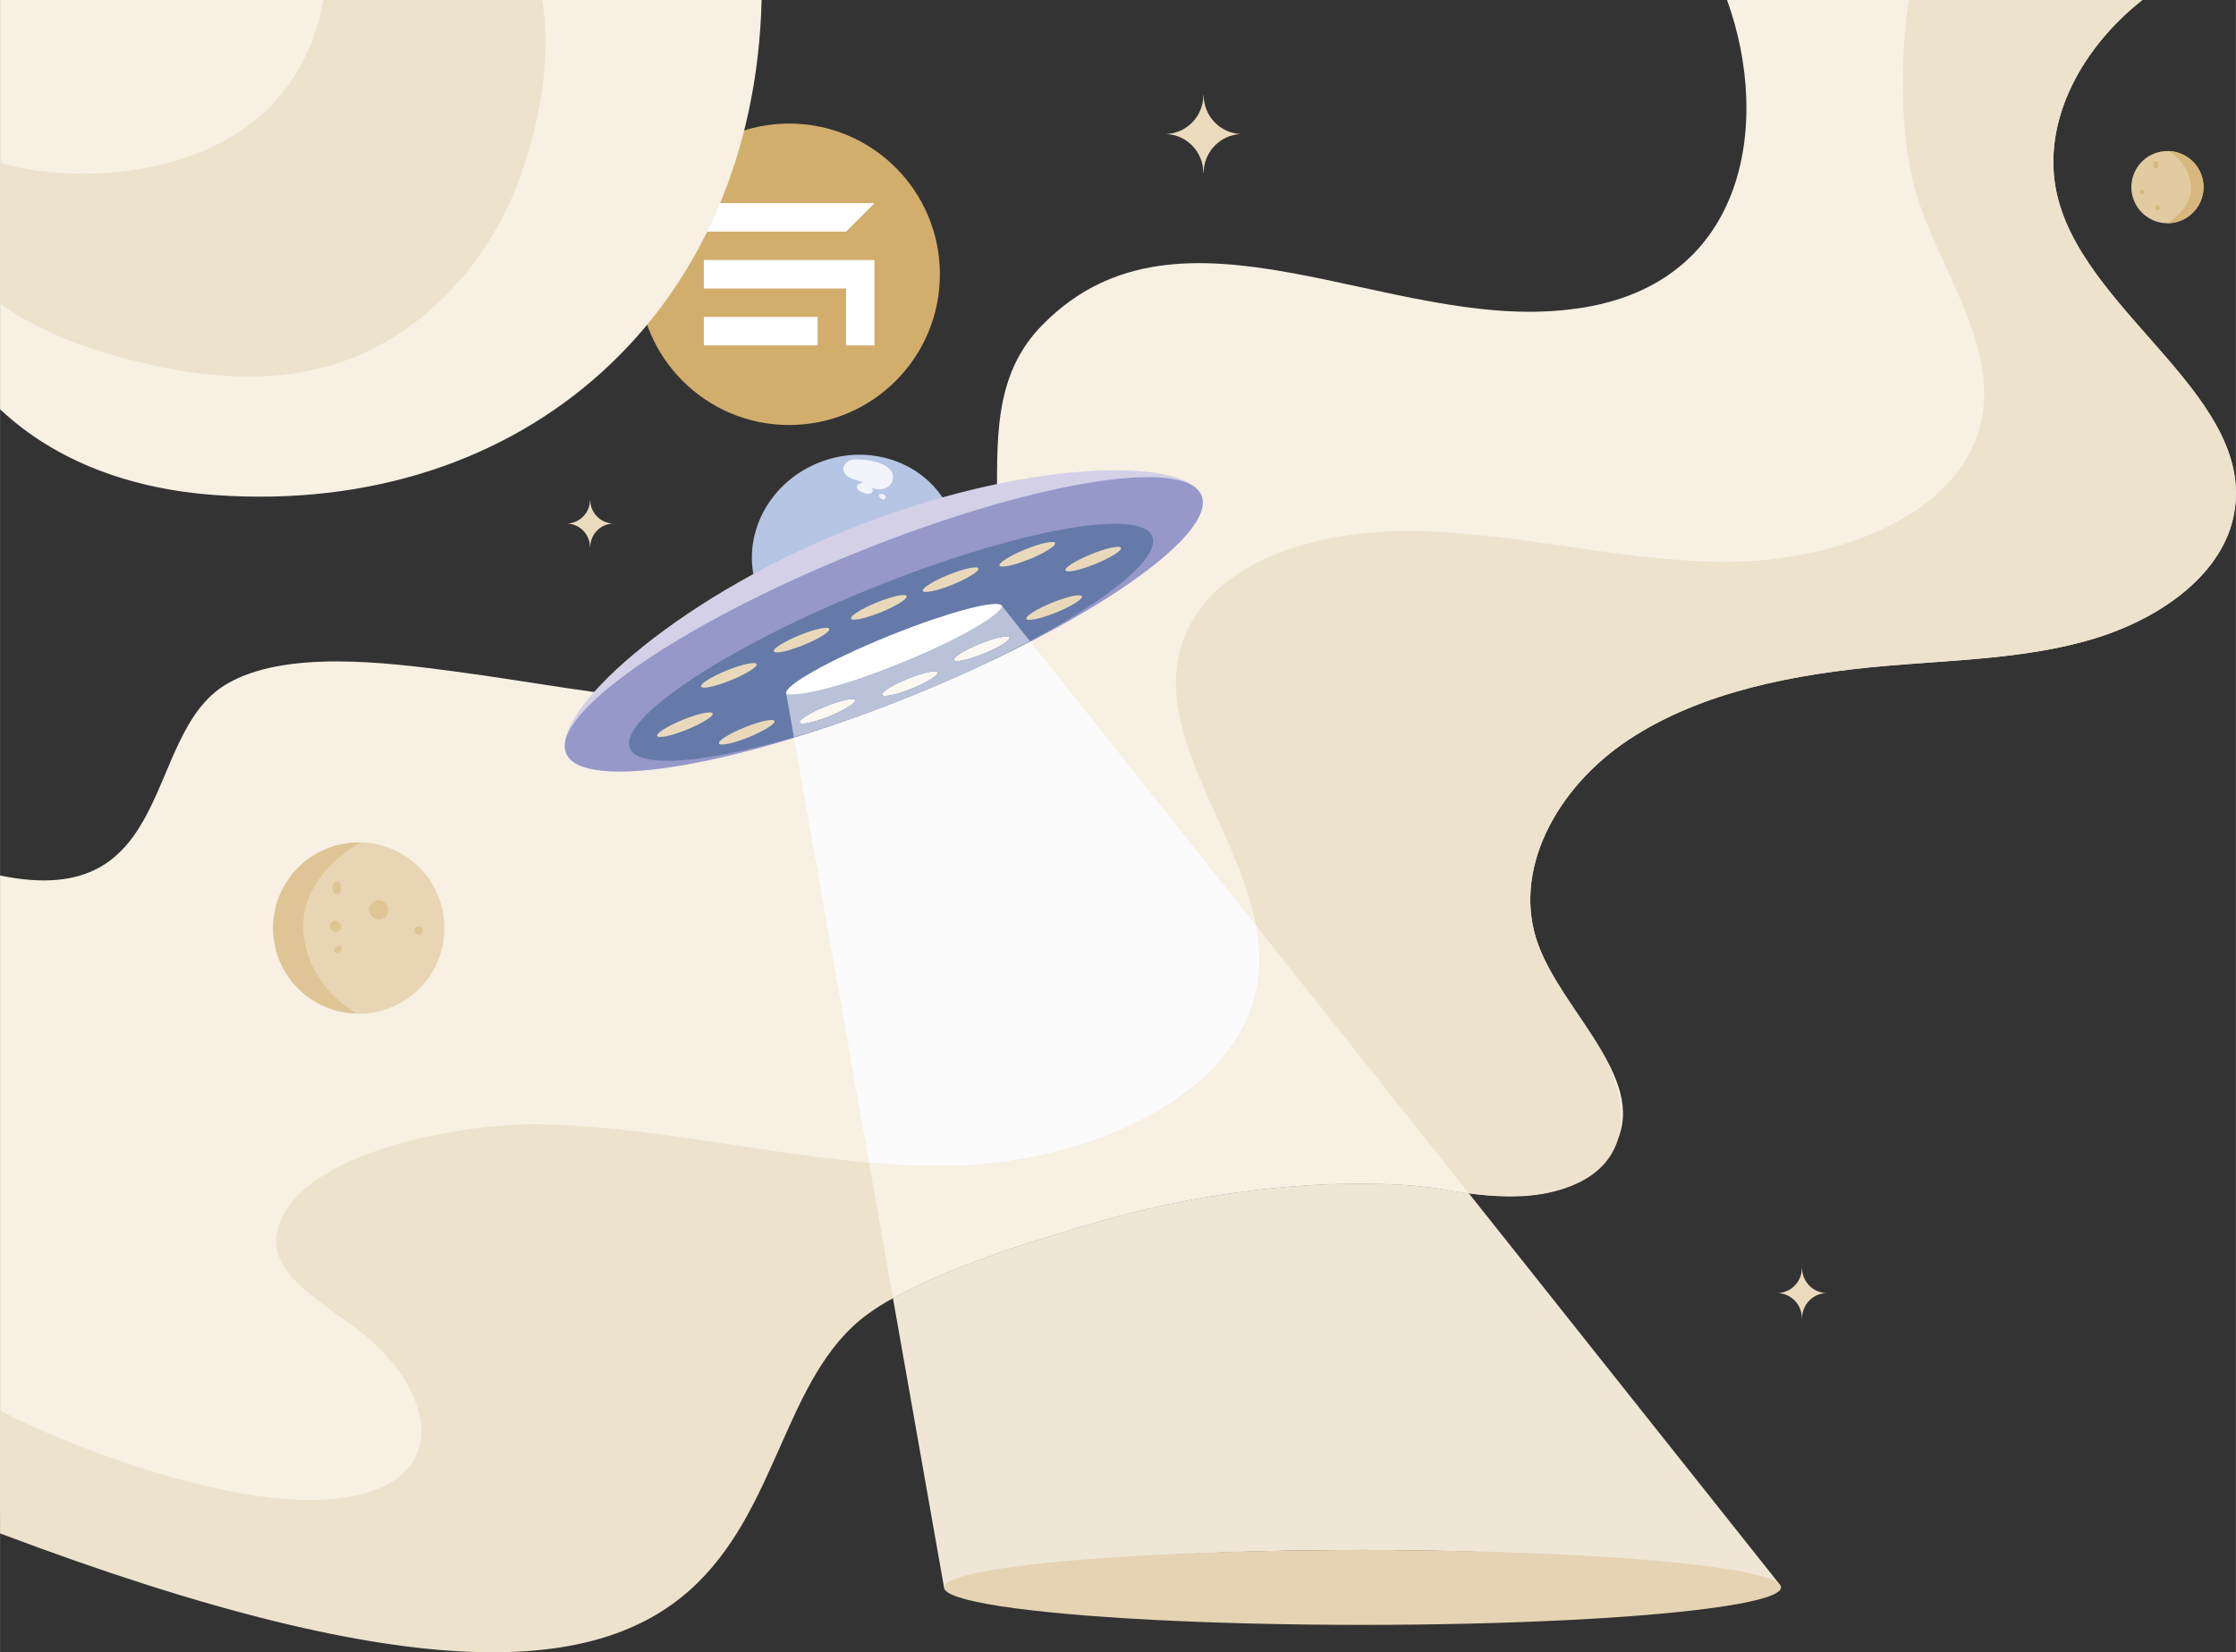 <?xml version="1.0" encoding="UTF-8"?>
<!DOCTYPE svg PUBLIC "-//W3C//DTD SVG 1.1//EN" "http://www.w3.org/Graphics/SVG/1.1/DTD/svg11.dtd">
<!-- Creator: CorelDRAW X7 -->
<svg xmlns="http://www.w3.org/2000/svg" xml:space="preserve" width="11.024in" height="8.146in" version="1.1" style="shape-rendering:geometricPrecision; text-rendering:geometricPrecision; image-rendering:optimizeQuality; fill-rule:evenodd; clip-rule:evenodd"
viewBox="0 0 110236 81461"
 xmlns:xlink="http://www.w3.org/1999/xlink">
 <rect x="0" y="0" width="110236" height="81461" fill="#333333" stroke="none"/>
 <defs>
  <style type="text/css">
   <![CDATA[
    .fil20 {fill:#B9C2D8}
    .fil0 {fill:#D2AE6D}
    .fil14 {fill:#E6D3B3}
    .fil21 {fill:#E9D9BA}
    .fil9 {fill:#EFE6D6}
    .fil15 {fill:#F1F4FA}
    .fil16 {fill:#F7F0E3}
    .fil18 {fill:#FBF8F2}
    .fil17 {fill:#FCFBFB}
    .fil1 {fill:white}
    .fil19 {fill:white}
    .fil13 {fill:#657AA9;fill-rule:nonzero}
    .fil12 {fill:#9598C9;fill-rule:nonzero}
    .fil10 {fill:#B7C5E4;fill-rule:nonzero}
    .fil11 {fill:#D3D0E7;fill-rule:nonzero}
    .fil5 {fill:#D7B77D;fill-rule:nonzero}
    .fil7 {fill:#DFC596;fill-rule:nonzero}
    .fil4 {fill:#E2CBA1;fill-rule:nonzero}
    .fil6 {fill:#E8D5B3;fill-rule:nonzero}
    .fil8 {fill:#EBDBBD;fill-rule:nonzero}
    .fil3 {fill:#EDE2CC;fill-rule:nonzero}
    .fil2 {fill:#F7F0E3;fill-rule:nonzero}
   ]]>
  </style>
 </defs>
 <g id="Layer_x0020_1">
  <g id="_3027030860304">
   <g>
    <g>
     <path class="fil0" d="M46337 13523c0,-4104 -3327,-7431 -7431,-7431 -4104,0 -7431,3327 -7431,7431 0,4104 3327,7431 7431,7431 4104,0 7431,-3327 7431,-7431z"/>
     <path class="fil1" d="M40307 15626l0 1401 -5608 0 0 -1401 5608 0zm-5608 -5610c2804,0 5610,0 8414,0l-1403 1403c-2337,0 -4674,0 -7011,0l0 -1403zm8414 7011l-1403 0 0 -2804 -7011 0 0 -1403c2804,0 5608,0 8414,0 0,0 0,3857 0,4207z"/>
    </g>
    <g>
     <path class="fil2" d="M0 74643c2244,183 13737,4102 14164,3473 2088,-3076 7830,-3082 9799,-5182 5570,-5944 -13285,451 9181,-7534 2492,-885 10291,-1731 11031,-3943 681,-2049 4201,1379 3946,-743 -251,-2118 6336,-2484 8343,-3750 2072,-1309 4963,-798 7456,-228 4095,935 12800,4613 15603,-95 1927,-3235 -2335,-6535 -3657,-9988 -1404,-3673 859,-7829 4444,-10194 3585,-2365 8212,-3246 12720,-3634 3415,-294 6911,-355 10147,-1320 3241,-965 6269,-3079 6919,-5952 1314,-5799 -7021,-9897 -8603,-15645 -987,-3579 940,-7387 4125,-9908l-20473 0c2224,6129 936,14289 -7774,15257 -8931,1088 -19137,-6165 -25942,726 -5103,5077 1276,13418 -6804,17045 -7411,3023 -14822,1049 -22233,72 -3327,-438 -8363,-1087 -11254,644 -4149,2485 -2421,11222 -11138,9419l0 31480z"/>
     <path class="fil3" d="M0 75599c41877,15811 34501,-4706 42746,-10788 575,-425 1285,-837 2072,-1230 3398,-1696 8229,-3035 9830,-3487 6111,-1724 12896,-2116 16848,-1406 7483,1345 10441,-2300 7004,-7622 -935,-1447 -2061,-2915 -2634,-4413 -1404,-3673 859,-7829 4444,-10194 3585,-2365 8212,-3246 12720,-3634 3415,-294 6911,-355 10147,-1320 3241,-965 6269,-3079 6919,-5951 1314,-5799 -7021,-9898 -8603,-15646 -987,-3579 940,-7387 4125,-9908l-11504 0c-561,3627 -285,7515 383,9633 1225,3873 4210,7670 3071,11565 -1276,4366 -7260,6521 -12538,6503 -5277,-19 -10432,-1524 -15709,-1520 -4155,4 -8778,1287 -10573,4483 -3070,5461 4015,11503 3288,17527 -698,5785 -8374,9172 -15191,9281 -6818,109 -13469,-1933 -20286,-2042 -4055,-63 -12280,1509 -12925,5435 -370,2253 3085,3742 4825,5369 3289,3075 3548,7309 -2373,7694 -5340,346 -13510,-2981 -16086,-4393l0 6064z"/>
    </g>
    <g>
     <path class="fil2" d="M37547 0l-37547 0 0 20176c2796,2629 6559,3940 10572,4229 15362,1106 26607,-9157 26975,-24405z"/>
     <path class="fil3" d="M16497 17953c4025,-1252 7233,-4568 8847,-8462 1059,-2553 1927,-6316 1383,-9491l-10783 0c-297,1569 -861,3050 -1834,4342 -2330,3093 -6487,4294 -10358,4219 -1257,-23 -2546,-178 -3752,-538l0 6945c1776,1280 3918,2095 6050,2675 3409,928 7075,1360 10447,310z"/>
    </g>
    <g>
     <path class="fil4" d="M105696 10572c-747,-647 -827,-1766 -180,-2513 643,-742 1762,-823 2509,-175 742,643 822,1762 179,2504 -647,747 -1766,827 -2508,184z"/>
     <path class="fil5" d="M106906 7444c398,17 795,159 1119,440 742,643 822,1762 179,2504 -362,418 -868,624 -1373,619 0,0 1266,-684 1183,-1843 -84,-1170 -1108,-1720 -1108,-1720z"/>
     <path class="fil5" d="M105705 9546c-100,115 -281,-42 -181,-158 105,-121 286,37 181,158z"/>
     <path class="fil5" d="M106466 10311c-105,121 -286,-36 -181,-157 100,-116 281,42 181,157z"/>
     <path class="fil5" d="M106398 8057c8,36 11,77 8,113 10,67 -43,127 -114,132 -62,5 -122,-48 -127,-109 -3,-41 -6,-82 -3,-119 -10,-66 42,-126 109,-126 67,-10 127,42 127,109z"/>
    </g>
    <g>
     <path class="fil6" d="M20449 42559c1761,1525 1953,4204 427,5965 -1526,1761 -4196,1943 -5957,417 -1761,-1526 -1951,-4186 -425,-5947 1525,-1761 4194,-1961 5955,-435z"/>
     <g>
      <path class="fil7" d="M17571 49966c-945,-19 -1878,-355 -2652,-1025 -1761,-1526 -1951,-4186 -425,-5947 855,-988 2061,-1476 3269,-1458 0,0 -3005,1605 -2808,4370 198,2765 2616,4060 2616,4060z"/>
      <path class="fil7" d="M16392 43685c5,70 10,139 15,209 7,104 110,193 214,185 112,-16 193,-110 194,-223 -5,-70 -18,-130 -14,-191 -17,-113 -119,-202 -224,-194 -104,7 -193,110 -185,214z"/>
      <path class="fil7" d="M20797 46018c178,-205 -139,-480 -316,-275 -170,196 147,471 316,275z"/>
      <path class="fil7" d="M16748 45853c226,-261 -193,-624 -419,-363 -234,270 185,634 419,363z"/>
     </g>
     <g>
      <path class="fil7" d="M16722 46956l97 -111c113,-131 -92,-308 -205,-178l-97 112c-113,130 92,308 205,177z"/>
      <path class="fil7" d="M19032 45173c403,-466 -323,-1095 -727,-629 -404,465 323,1095 727,629z"/>
     </g>
    </g>
    <path class="fil8" d="M87645 63750c659,22 1187,563 1190,1232l11 0c5,-669 534,-1210 1191,-1232 -661,-21 -1191,-567 -1191,-1241l-9 0c0,674 -530,1220 -1192,1241z"/>
    <path class="fil8" d="M27959 25812c623,20 1123,532 1126,1165l11 0c5,-633 504,-1145 1126,-1165 -625,-21 -1126,-537 -1126,-1174l-9 0c0,637 -501,1153 -1128,1174z"/>
    <path class="fil8" d="M57480 6608c1021,33 1839,871 1845,1908l16 0c9,-1037 827,-1875 1845,-1908 -1024,-33 -1845,-879 -1845,-1922l-14 0c0,1043 -821,1889 -1847,1922z"/>
   </g>
   <g>
    <path class="fil9" d="M71496 58688c-3952,-710 -10737,-318 -16848,1406 -1601,452 -6432,1791 -9830,3487 -276,138 -542,278 -796,420l2519 14262c484,-981 9897,-1846 20633,-1846 10735,0 19191,953 20632,1846l-53 -134 -15336 -19294c-295,-41 -592,-88 -889,-141 -11,-2 -21,-4 -32,-6z"/>
    <path class="fil10" d="M46899 25347c998,2461 -320,5318 -2943,6382 -2624,1064 -5559,-69 -6557,-2529 -998,-2460 320,-5317 2943,-6381 2624,-1064 5560,68 6557,2528z"/>
    <path class="fil11" d="M59234 24430c785,1937 -5590,6351 -14240,9859 -8650,3508 -16299,4781 -17085,2844 -785,-1937 5134,-7476 13784,-10983 8650,-3508 16755,-3657 17541,-1720z"/>
    <path class="fil12" d="M59234 24430c785,1937 -5590,6351 -14240,9859 -8650,3508 -16299,4781 -17085,2844 -785,-1937 5590,-6351 14240,-9859 8650,-3508 16299,-4781 17085,-2844z"/>
    <path class="fil13" d="M56804 26446c588,1448 -4700,4960 -11810,7843 -7110,2884 -13350,4047 -13937,2598 -588,-1449 4700,-4960 11810,-7844 7110,-2883 13350,-4046 13937,-2597z"/>
    <ellipse class="fil14" cx="67174" cy="78263" rx="20633" ry="1846"/>
    <path class="fil15" d="M42916 24013c375,210 940,136 1082,-322 119,-383 -151,-638 -483,-794 -206,-97 -436,-156 -611,-184 -268,-42 -726,-115 -989,-19 -296,107 -447,420 -237,688 220,263 632,285 914,422 -371,-13 -495,302 -119,452 126,62 356,133 483,43 117,-85 91,-213 -40,-286z"/>
    <path class="fil15" d="M43647 24573c68,-129 -80,-219 -202,-217 -313,7 94,410 202,217z"/>
    <path class="fil16" d="M71528 58694c8,1 16,3 24,4 -8,-1 -16,-3 -24,-4zm-9492 -10503c-698,5785 -8374,9172 -15191,9281 -1340,21 -2674,-40 -4003,-154l851 4819 329 1864c254,-142 521,-282 796,-420 3398,-1696 8229,-3035 9830,-3487 6111,-1724 12896,-2116 16848,-1406 3,1 6,1 9,2 7,1 15,2 23,4 19,3 38,6 56,10 284,49 561,92 831,127l-10489 -13196c159,851 213,1704 110,2556z"/>
    <path class="fil17" d="M46845 57472c6817,-109 14493,-3496 15191,-9281 103,-852 49,-1705 -110,-2556l-11127 -14000c-1669,861 -3520,1717 -5494,2527 -103,43 -207,85 -311,127 -105,43 -210,85 -315,127 -8,3 -16,7 -24,10 -1911,764 -3769,1418 -5511,1952l3698 20940c1329,114 2663,175 4003,154z"/>
    <g>
     <path class="fil18" d="M40889 35312c756,-306 1324,-663 1270,-797 -54,-134 -711,6 -1467,312 -755,307 -1324,664 -1270,798 55,134 711,-6 1467,-313z"/>
     <path class="fil18" d="M43486 34259c54,134 711,-5 1466,-312 756,-306 1325,-663 1270,-797 -54,-134 -711,6 -1466,312 -756,306 -1325,664 -1270,797z"/>
     <path class="fil18" d="M47029 32540c54,134 710,-6 1466,-312 756,-306 1324,-664 1270,-797 -54,-134 -711,5 -1467,312 -755,306 -1324,663 -1269,797z"/>
    </g>
    <path class="fil19" d="M47434 31324c-845,438 -1906,925 -3075,1399 -2940,1192 -5447,1853 -5600,1477 -152,-377 2107,-1648 5047,-2841 774,-313 1518,-591 2197,-822 34,-11 68,-23 101,-34 275,-92 537,-177 787,-253 269,-82 522,-154 756,-216 1016,-269 1682,-340 1759,-152 1,4 3,9 4,13 25,102 -108,263 -370,465 -332,257 -871,581 -1556,939 -17,8 -33,17 -50,25z"/>
    <path class="fil20" d="M48495 32228c-756,306 -1412,446 -1466,312 -55,-134 514,-491 1269,-797 756,-307 1413,-446 1467,-312 54,133 -514,491 -1270,797zm-3190 1934c2007,-825 3861,-1698 5471,-2556l-1370 -1724c-111,449 -2275,1717 -5047,2841 -2703,1096 -5121,1672 -5600,1477l379 2144c1702,-496 3574,-1142 5517,-1918 8,-3 16,-7 24,-10l315 -127 311 -127zm-549 -700c755,-306 1412,-446 1466,-312 55,134 -514,491 -1270,797 -755,307 -1412,446 -1466,312 -55,-133 514,-491 1270,-797zm-2597 1053c54,134 -514,491 -1270,797 -756,307 -1412,447 -1467,313 -54,-134 515,-491 1270,-798 756,-306 1413,-446 1467,-312z"/>
    <path class="fil21" d="M50602 30509c54,134 711,-5 1466,-312 756,-306 1324,-663 1270,-797 -54,-134 -711,6 -1466,312 -756,307 -1325,664 -1270,797zm-13888 5350c-756,306 -1324,663 -1270,797 54,134 711,-5 1467,-312 755,-306 1324,-663 1270,-797 -55,-134 -711,6 -1467,312zm-1580 -685c-54,-134 -711,6 -1467,312 -755,307 -1324,664 -1270,798 55,134 711,-6 1467,-313 756,-306 1324,-663 1270,-797zm895 -1636c755,-306 1324,-663 1270,-797 -55,-134 -711,6 -1467,312 -756,307 -1324,664 -1270,798 54,134 711,-6 1467,-313zm3586 -1737c756,-306 1324,-663 1270,-797 -54,-134 -711,6 -1467,312 -755,307 -1324,664 -1269,798 54,134 710,-6 1466,-313zm3812 -1615c756,-307 1324,-664 1270,-798 -54,-134 -711,6 -1467,313 -755,306 -1324,663 -1270,797 55,134 711,-6 1467,-312zm3537 -1365c755,-306 1324,-663 1270,-797 -55,-134 -711,6 -1467,312 -756,307 -1324,664 -1270,798 55,134 711,-6 1467,-313zm3783 -1251c756,-307 1324,-664 1270,-798 -55,-134 -711,6 -1467,313 -756,306 -1324,663 -1270,797 55,134 711,-6 1467,-312zm1781 550c55,134 711,-6 1467,-312 756,-307 1324,-664 1270,-798 -55,-134 -711,6 -1467,313 -756,306 -1324,663 -1270,797z"/>
   </g>
  </g>
 </g>
</svg>
